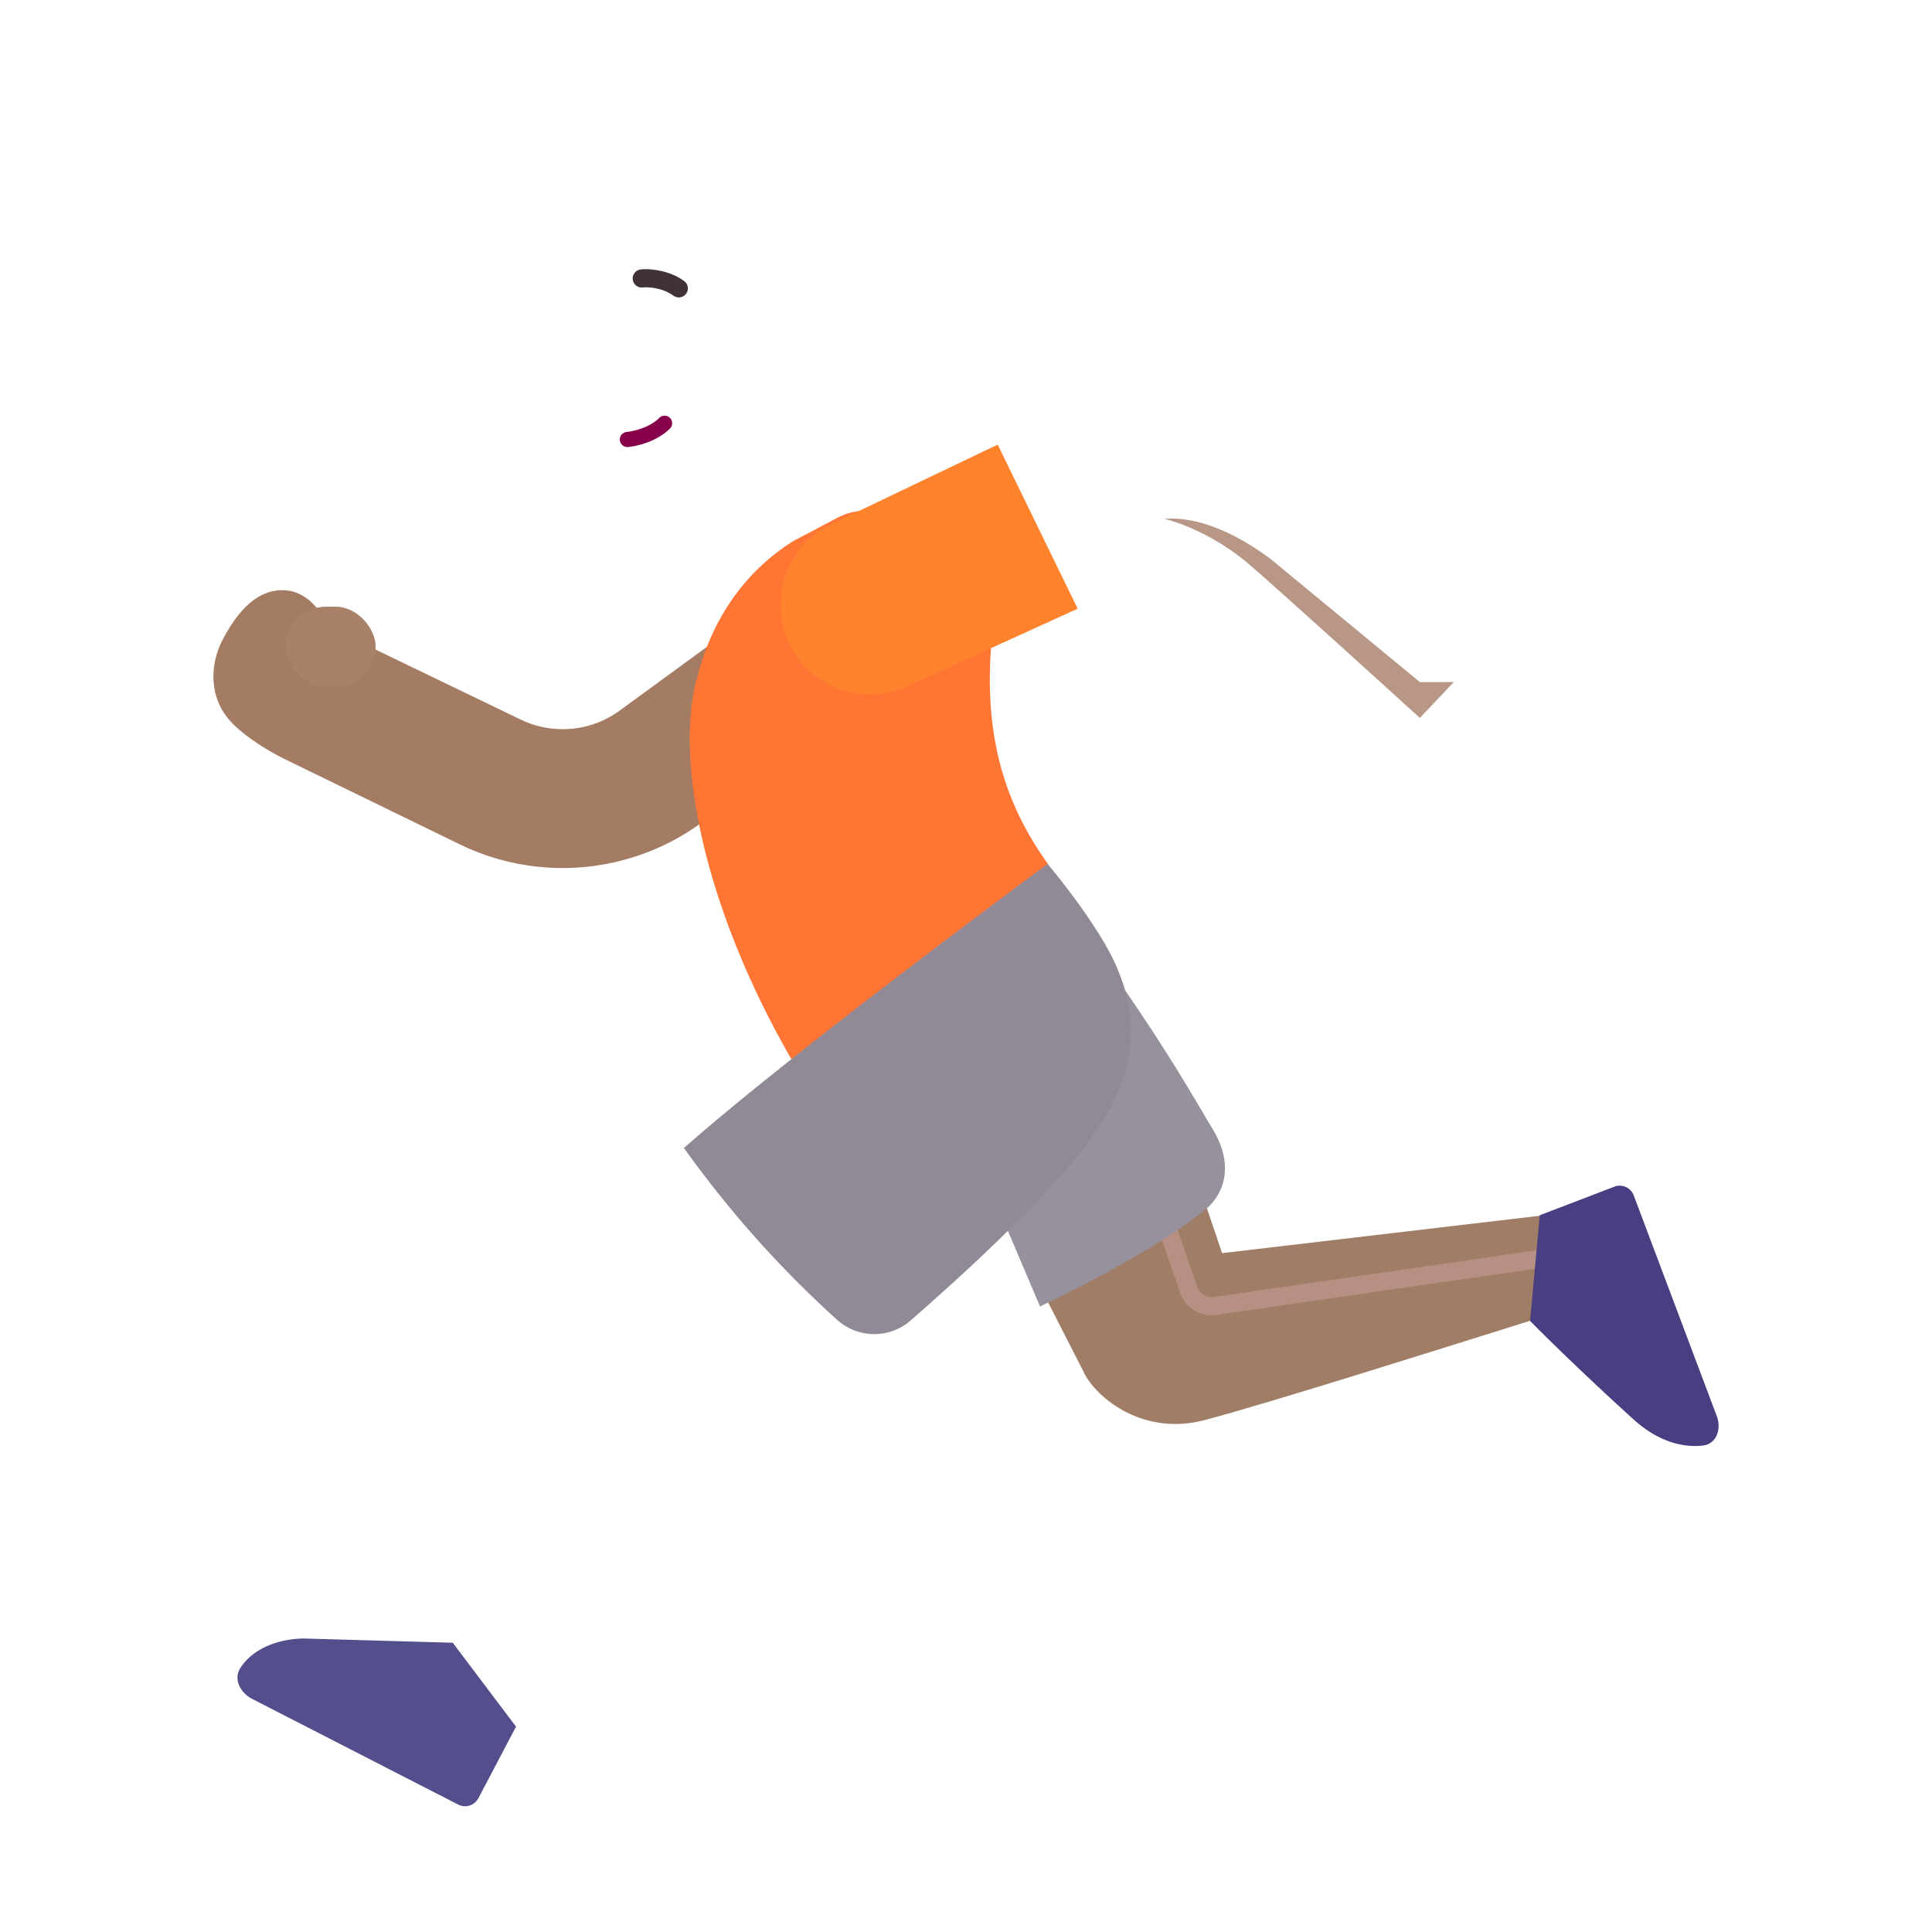<svg xmlns="http://www.w3.org/2000/svg" width="3em" height="3em" viewBox="0 0 32 32"><g fill="none"><path fill="url(#)" d="M12.169 6.909h1.946v3.44h-1.946z" transform="rotate(-4.337 12.17 6.909)"/><path fill="url(#)" d="M12.169 6.909h1.946v3.44h-1.946z" transform="rotate(-4.337 12.17 6.909)"/><path fill="url(#)" d="M9.622 5.979a1 1 0 0 0 .258-.457h.18v1.125c-.216.137-.523.115-.614-.09c-.078-.176-.02-.394.176-.578"/><path fill="url(#)" d="M9.622 5.979a1 1 0 0 0 .258-.457h.18v1.125c-.216.137-.523.115-.614-.09c-.078-.176-.02-.394.176-.578"/><g filter="url(#)"><path fill="url(#)" d="M9.846 5.015c.038-.801.298-1.187.42-1.3h3.732l.063 3.164C13.194 9 10.549 9.09 10.154 8.324s-.353-2.381-.308-3.309"/><path fill="url(#)" d="M9.846 5.015c.038-.801.298-1.187.42-1.3h3.732l.063 3.164C13.194 9 10.549 9.09 10.154 8.324s-.353-2.381-.308-3.309"/><path fill="url(#)" d="M9.846 5.015c.038-.801.298-1.187.42-1.3h3.732l.063 3.164C13.194 9 10.549 9.09 10.154 8.324s-.353-2.381-.308-3.309"/><path fill="url(#)" d="M9.846 5.015c.038-.801.298-1.187.42-1.3h3.732l.063 3.164C13.194 9 10.549 9.09 10.154 8.324s-.353-2.381-.308-3.309"/></g><g filter="url(#)"><path fill="url(#)" d="M9.997 2.663c.237-.488.706-.594.984-.579c.86.047.977.344 1.754.184c.822-.17 1.227-.12 1.578.04l.007.002c.346.158 1.063.483 1.063 1.95c0 1.352-.481 2.065-.715 2.32l.046.017c.232.084.327.33.244.562c-.072.197-.322.311-.637.261c-.36-.056-.624-.105-.832-.147a.25.25 0 0 1-.2-.244V5.916a.99.99 0 0 0-.476-.832c-.016-.484-.164-.707-.406-.824c-.401-.194-.526-.098-1.485-.156c-.964-.059-1.222-.832-.925-1.441"/><path fill="url(#)" d="M9.997 2.663c.237-.488.706-.594.984-.579c.86.047.977.344 1.754.184c.822-.17 1.227-.12 1.578.04l.007.002c.346.158 1.063.483 1.063 1.95c0 1.352-.481 2.065-.715 2.32l.046.017c.232.084.327.33.244.562c-.072.197-.322.311-.637.261c-.36-.056-.624-.105-.832-.147a.25.25 0 0 1-.2-.244V5.916a.99.99 0 0 0-.476-.832c-.016-.484-.164-.707-.406-.824c-.401-.194-.526-.098-1.485-.156c-.964-.059-1.222-.832-.925-1.441"/><path fill="url(#)" d="M9.997 2.663c.237-.488.706-.594.984-.579c.86.047.977.344 1.754.184c.822-.17 1.227-.12 1.578.04l.007.002c.346.158 1.063.483 1.063 1.95c0 1.352-.481 2.065-.715 2.32l.046.017c.232.084.327.33.244.562c-.072.197-.322.311-.637.261c-.36-.056-.624-.105-.832-.147a.25.25 0 0 1-.2-.244V5.916a.99.99 0 0 0-.476-.832c-.016-.484-.164-.707-.406-.824c-.401-.194-.526-.098-1.485-.156c-.964-.059-1.222-.832-.925-1.441"/></g><path fill="url(#)" d="m12.617 6.47l.199-1.44a.727.727 0 0 1-.2 1.44"/><path fill="url(#)" d="m12.617 6.47l.199-1.44a.727.727 0 0 1-.2 1.44"/><path fill="url(#)" d="m12.617 6.47l.199-1.44a.727.727 0 0 1-.2 1.44"/><path fill="#86004C" fill-rule="evenodd" d="M11.098 6.923a.125.125 0 0 1-.002.176c-.238.234-.582.294-.692.305a.125.125 0 1 1-.025-.249c.093-.01.366-.061.542-.234a.125.125 0 0 1 .177.002" clip-rule="evenodd"/><g filter="url(#)"><path fill="#403235" fill-rule="evenodd" d="M10.865 4.776a.8.8 0 0 0-.217-.015a.15.15 0 0 1-.037-.298c.07-.009.187-.006.313.02c.127.025.277.076.408.172a.15.15 0 0 1-.178.242a.7.7 0 0 0-.289-.12" clip-rule="evenodd"/></g><path fill="#fff" d="M10.352 5.809h.989c0-.392-.222-.709-.495-.709s-.494.317-.494.709"/><path fill="url(#)" d="M10.958 5.809v-.004c0-.32-.138-.58-.307-.58c-.17 0-.307.26-.307.58v.004z"/><path fill="url(#)" d="m10.762 5.809l.004-.072c0-.186-.079-.336-.175-.336c-.098 0-.176.15-.176.336q0 .038.004.072z"/><ellipse cx="10.526" cy="5.458" fill="url(#)" rx=".064" ry=".088" transform="rotate(24.61 10.526 5.458)"/><g filter="url(#)"><path fill="#A47C64" d="M3.762 11.881c-.286-.363-.293-.871-.07-1.293s.546-.832 1.015-.812c.328.013.598.275.711.619q.105.027.206.076l3 1.447a1.6 1.6 0 0 0 1.639-.148l2.223-1.623a1.15 1.15 0 0 1 1.356 1.858l-2.224 1.623a3.9 3.9 0 0 1-3.993.362l-2.918-1.421c-.246-.122-.72-.4-.945-.688"/><path fill="url(#)" d="M3.762 11.881c-.286-.363-.293-.871-.07-1.293s.546-.832 1.015-.812c.328.013.598.275.711.619q.105.027.206.076l3 1.447a1.6 1.6 0 0 0 1.639-.148l2.223-1.623a1.15 1.15 0 0 1 1.356 1.858l-2.224 1.623a3.9 3.9 0 0 1-3.993.362l-2.918-1.421c-.246-.122-.72-.4-.945-.688"/><path fill="url(#)" d="M3.762 11.881c-.286-.363-.293-.871-.07-1.293s.546-.832 1.015-.812c.328.013.598.275.711.619q.105.027.206.076l3 1.447a1.6 1.6 0 0 0 1.639-.148l2.223-1.623a1.15 1.15 0 0 1 1.356 1.858l-2.224 1.623a3.9 3.9 0 0 1-3.993.362l-2.918-1.421c-.246-.122-.72-.4-.945-.688"/><path fill="url(#)" d="M3.762 11.881c-.286-.363-.293-.871-.07-1.293s.546-.832 1.015-.812c.328.013.598.275.711.619q.105.027.206.076l3 1.447a1.6 1.6 0 0 0 1.639-.148l2.223-1.623a1.15 1.15 0 0 1 1.356 1.858l-2.224 1.623a3.9 3.9 0 0 1-3.993.362l-2.918-1.421c-.246-.122-.72-.4-.945-.688"/></g><path fill="#FF7534" d="m13.136 8.963l.74-.39a1 1 0 0 1 .584-.106l2.003 1.774c-.229 1.789.13 3.007.9 4.077l-4.253 3.23c-1.516-2.636-1.93-5.073-1.556-6.354c.318-1.229 1.051-1.899 1.582-2.23"/><path fill="url(#)" d="m13.136 8.963l.74-.39a1 1 0 0 1 .584-.106l2.003 1.774c-.229 1.789.13 3.007.9 4.077l-4.253 3.23c-1.516-2.636-1.93-5.073-1.556-6.354c.318-1.229 1.051-1.899 1.582-2.23"/><path fill="url(#)" d="m13.136 8.963l.74-.39a1 1 0 0 1 .584-.106l2.003 1.774c-.229 1.789.13 3.007.9 4.077l-4.253 3.23c-1.516-2.636-1.93-5.073-1.556-6.354c.318-1.229 1.051-1.899 1.582-2.23"/><path fill="url(#)" d="m13.136 8.963l.74-.39a1 1 0 0 1 .584-.106l2.003 1.774c-.229 1.789.13 3.007.9 4.077l-4.253 3.23c-1.516-2.636-1.93-5.073-1.556-6.354c.318-1.229 1.051-1.899 1.582-2.23"/><path fill="url(#)" d="m13.136 8.963l.74-.39a1 1 0 0 1 .584-.106l2.003 1.774c-.229 1.789.13 3.007.9 4.077l-4.253 3.23c-1.516-2.636-1.93-5.073-1.556-6.354c.318-1.229 1.051-1.899 1.582-2.23"/><g filter="url(#)"><path stroke="url(#)" stroke-width=".4" d="m5.214 11.229l3.484 1.695"/></g><circle cx="22.204" cy="12.094" r=".63" fill="url(#)"/><g filter="url(#)"><path fill="url(#)" fill-rule="evenodd" d="M19.704 10.226a1.85 1.85 0 0 0-1.873-.286l-2.687 1.092l-.866-2.13l2.687-1.093a4.15 4.15 0 0 1 4.2.64l2.997 2.508a.65.65 0 0 1 .085.912l-.635.772a.65.65 0 0 1-.92.085z" clip-rule="evenodd"/></g><path fill="#FF832D" d="m17.85 10.082l-1.325-2.718l-2.764 1.322a1.483 1.483 0 0 0 1.255 2.687z"/><path fill="url(#)" d="m17.85 10.082l-1.325-2.718l-2.764 1.322a1.483 1.483 0 0 0 1.255 2.687z"/><path fill="url(#)" d="m17.85 10.082l-1.325-2.718l-2.764 1.322a1.483 1.483 0 0 0 1.255 2.687z"/><path fill="url(#)" d="m17.85 10.082l-1.325-2.718l-2.764 1.322a1.483 1.483 0 0 0 1.255 2.687z"/><rect width="1.484" height="1.324" x="4.738" y="10.049" fill="#A88168" rx=".662"/><rect width="1.484" height="1.324" x="4.738" y="10.049" fill="url(#)" rx=".662"/><rect width="1.484" height="1.324" x="4.738" y="10.049" fill="url(#)" rx=".662"/><path fill="url(#)" d="M9.015 21.99a857 857 0 0 1-1.547 5.22l1.075 1.39c.859-1.615 2.641-4.987 2.93-5.66c.241-.567.566-.711.808-.856l1.34-.805l-1.973-2.472c-.12.094-.594.444-1.32 1.074c-.735.637-1.169 1.618-1.313 2.11"/><path fill="url(#)" d="M9.015 21.99a857 857 0 0 1-1.547 5.22l1.075 1.39c.859-1.615 2.641-4.987 2.93-5.66c.241-.567.566-.711.808-.856l1.34-.805l-1.973-2.472c-.12.094-.594.444-1.32 1.074c-.735.637-1.169 1.618-1.313 2.11"/><path fill="url(#)" d="M9.015 21.99a857 857 0 0 1-1.547 5.22l1.075 1.39c.859-1.615 2.641-4.987 2.93-5.66c.241-.567.566-.711.808-.856l1.34-.805l-1.973-2.472c-.12.094-.594.444-1.32 1.074c-.735.637-1.169 1.618-1.313 2.11"/><path fill="url(#)" d="M9.015 21.99a857 857 0 0 1-1.547 5.22l1.075 1.39c.859-1.615 2.641-4.987 2.93-5.66c.241-.567.566-.711.808-.856l1.34-.805l-1.973-2.472c-.12.094-.594.444-1.32 1.074c-.735.637-1.169 1.618-1.313 2.11"/><g filter="url(#)"><path fill="#534E8C" d="m5.039 27.139l2.46.07l1.048 1.39l-.623 1.184a.25.25 0 0 1-.336.106l-3.41-1.749c-.196-.1-.317-.328-.197-.513c.247-.381.74-.488 1.058-.488"/><path fill="url(#)" d="m5.039 27.139l2.46.07l1.048 1.39l-.623 1.184a.25.25 0 0 1-.336.106l-3.41-1.749c-.196-.1-.317-.328-.197-.513c.247-.381.74-.488 1.058-.488"/><path fill="url(#)" d="m5.039 27.139l2.46.07l1.048 1.39l-.623 1.184a.25.25 0 0 1-.336.106l-3.41-1.749c-.196-.1-.317-.328-.197-.513c.247-.381.74-.488 1.058-.488"/></g><path fill="url(#)" d="m5.039 27.139l2.46.07l1.048 1.39l-.623 1.184a.25.25 0 0 1-.336.106l-3.41-1.749c-.196-.1-.317-.328-.197-.513c.247-.381.74-.488 1.058-.488"/><g filter="url(#)"><path fill="#A07D66" d="m17.937 22.701l-.652-1.277l2.613-1.684l.344 1.016l5.836-.687l-.625 1.773c-1.422.445-4.465 1.408-5.504 1.68c-1.074.28-1.848-.434-2.012-.82"/><path fill="url(#)" d="m17.937 22.701l-.652-1.277l2.613-1.684l.344 1.016l5.836-.687l-.625 1.773c-1.422.445-4.465 1.408-5.504 1.68c-1.074.28-1.848-.434-2.012-.82"/><path fill="url(#)" d="m17.937 22.701l-.652-1.277l2.613-1.684l.344 1.016l5.836-.687l-.625 1.773c-1.422.445-4.465 1.408-5.504 1.68c-1.074.28-1.848-.434-2.012-.82"/></g><g filter="url(#)"><path stroke="#B79083" stroke-width=".3" d="m19.297 20.225l.392 1.14a.4.4 0 0 0 .435.266l5.761-.834"/></g><path fill="#473F82" d="m26.737 19.656l-1.234.472l-.16 1.75c.305.314 1.058 1.04 1.715 1.633c.427.387.844.467 1.146.432c.23-.026.312-.276.23-.491L27.06 19.8a.25.25 0 0 0-.323-.145"/><path fill="url(#)" d="m26.737 19.656l-1.234.472l-.16 1.75c.305.314 1.058 1.04 1.715 1.633c.427.387.844.467 1.146.432c.23-.026.312-.276.23-.491L27.06 19.8a.25.25 0 0 0-.323-.145"/><path fill="url(#)" d="m26.737 19.656l-1.234.472l-.16 1.75c.305.314 1.058 1.04 1.715 1.633c.427.387.844.467 1.146.432c.23-.026.312-.276.23-.491L27.06 19.8a.25.25 0 0 0-.323-.145"/><path fill="url(#)" d="m26.737 19.656l-1.234.472l-.16 1.75c.305.314 1.058 1.04 1.715 1.633c.427.387.844.467 1.146.432c.23-.026.312-.276.23-.491L27.06 19.8a.25.25 0 0 0-.323-.145"/><g filter="url(#)"><path fill="#97919E" d="m17.226 21.639l-.914-2.149l1.793-3.843c1.258 1.754 1.738 2.664 1.98 3.054c.269.433.297.922-.062 1.282c-.637.568-2.13 1.34-2.797 1.656"/><path fill="url(#)" d="m17.226 21.639l-.914-2.149l1.793-3.843c1.258 1.754 1.738 2.664 1.98 3.054c.269.433.297.922-.062 1.282c-.637.568-2.13 1.34-2.797 1.656"/></g><path fill="#918996" d="M17.351 14.31s-4.125 3.032-6.023 4.704a17.7 17.7 0 0 0 2.544 2.853a.92.92 0 0 0 1.23-.012c.921-.81 1.78-1.601 2.616-2.552c1.375-1.563 1.047-2.663.766-3.313c-.244-.562-.857-1.354-1.133-1.68"/><path fill="url(#)" d="M17.351 14.31s-4.125 3.032-6.023 4.704a17.7 17.7 0 0 0 2.544 2.853a.92.92 0 0 0 1.23-.012c.921-.81 1.78-1.601 2.616-2.552c1.375-1.563 1.047-2.663.766-3.313c-.244-.562-.857-1.354-1.133-1.68"/><path fill="url(#)" d="M17.351 14.31s-4.125 3.032-6.023 4.704a17.7 17.7 0 0 0 2.544 2.853a.92.92 0 0 0 1.23-.012c.921-.81 1.78-1.601 2.616-2.552c1.375-1.563 1.047-2.663.766-3.313c-.244-.562-.857-1.354-1.133-1.68"/><path fill="url(#)" d="M17.351 14.31s-4.125 3.032-6.023 4.704a17.7 17.7 0 0 0 2.544 2.853a.92.92 0 0 0 1.23-.012c.921-.81 1.78-1.601 2.616-2.552c1.375-1.563 1.047-2.663.766-3.313c-.244-.562-.857-1.354-1.133-1.68"/><path fill="url(#)" d="M17.351 14.31s-4.125 3.032-6.023 4.704a17.7 17.7 0 0 0 2.544 2.853a.92.92 0 0 0 1.23-.012c.921-.81 1.78-1.601 2.616-2.552c1.375-1.563 1.047-2.663.766-3.313c-.244-.562-.857-1.354-1.133-1.68"/><path fill="url(#)" d="M17.351 14.31s-4.125 3.032-6.023 4.704a17.7 17.7 0 0 0 2.544 2.853a.92.92 0 0 0 1.23-.012c.921-.81 1.78-1.601 2.616-2.552c1.375-1.563 1.047-2.663.766-3.313c-.244-.562-.857-1.354-1.133-1.68"/><g filter="url(#)"><path fill="url(#)" d="M13.81 3.936c.156.636.246 1.245.277 1.521c.63-.577.87-1.287.928-1.871c.05-.499-.575-.757-.999-.49c-.306.192-.292.489-.206.84"/></g><g filter="url(#)"><path fill="#B99786" d="M20.705 9.36c-.563-.487-1.183-.714-1.422-.766c.704-.058 1.422.41 1.766.668l2.468 2.035h.563l-.563.594c-.703-.64-2.25-2.043-2.812-2.531"/></g><defs><radialGradient id="" cx="0" cy="0" r="1" gradientTransform="matrix(1.433 .732 -1 1.958 11.923 9.449)" gradientUnits="userSpaceOnUse"><stop offset=".101" stop-color="#BF9580"/><stop offset=".684" stop-color="#AD7F6D"/></radialGradient><radialGradient id="" cx="0" cy="0" r="1" gradientTransform="matrix(-.361 -.828 1.293 -.564 13.142 10.349)" gradientUnits="userSpaceOnUse"><stop stop-color="#A66D75"/><stop offset="1" stop-color="#A66D75" stop-opacity="0"/></radialGradient><radialGradient id="" cx="0" cy="0" r="1" gradientTransform="matrix(.477 .258 -.364 .673 9.33 6.416)" gradientUnits="userSpaceOnUse"><stop offset=".101" stop-color="#BF9580"/><stop offset=".684" stop-color="#AD7F6D"/></radialGradient><radialGradient id="" cx="0" cy="0" r="1" gradientTransform="matrix(-.12 -.292 .438 -.18 9.736 6.734)" gradientUnits="userSpaceOnUse"><stop stop-color="#A66D75"/><stop offset="1" stop-color="#A66D75" stop-opacity="0"/></radialGradient><radialGradient id="" cx="0" cy="0" r="1" gradientTransform="matrix(-.844 -.047 .057 -1.029 12.993 5.713)" gradientUnits="userSpaceOnUse"><stop offset=".156" stop-color="#916051"/><stop offset="1" stop-color="#9C6E67" stop-opacity="0"/></radialGradient><radialGradient id="" cx="0" cy="0" r="1" gradientTransform="matrix(0 -5.188 2.016 0 10.096 6.9)" gradientUnits="userSpaceOnUse"><stop offset=".219" stop-color="#C19382"/><stop offset="1" stop-color="#BD927E" stop-opacity="0"/></radialGradient><radialGradient id="" cx="0" cy="0" r="1" gradientTransform="matrix(0 .391 -.609 0 10.924 5.76)" gradientUnits="userSpaceOnUse"><stop offset=".155" stop-color="#A67D65"/><stop offset="1" stop-color="#A67D65" stop-opacity="0"/></radialGradient><radialGradient id="" cx="0" cy="0" r="1" gradientTransform="matrix(2.407 -1.948 2.961 3.659 12.147 4.758)" gradientUnits="userSpaceOnUse"><stop offset=".194" stop-color="#503339"/><stop offset="1" stop-color="#583E3B"/></radialGradient><radialGradient id="" cx="0" cy="0" r="1" gradientTransform="matrix(1.2 -.875 1.408 1.931 9.88 3.245)" gradientUnits="userSpaceOnUse"><stop stop-color="#68514D"/><stop offset="1" stop-color="#68514D" stop-opacity="0"/></radialGradient><radialGradient id="" cx="0" cy="0" r="1" gradientTransform="matrix(-.523 .148 -.073 -.257 14.713 6.588)" gradientUnits="userSpaceOnUse"><stop offset=".197" stop-color="#5F4745"/><stop offset="1" stop-color="#5F4745" stop-opacity="0"/></radialGradient><radialGradient id="" cx="0" cy="0" r="1" gradientTransform="rotate(-16.188 26.057 -42.09)scale(.757 .369)" gradientUnits="userSpaceOnUse"><stop offset=".17" stop-color="#BA9682"/><stop offset="1" stop-color="#AD8570"/></radialGradient><radialGradient id="" cx="0" cy="0" r="1" gradientTransform="matrix(.226 1.18 -1.229 .235 12.8 5.295)" gradientUnits="userSpaceOnUse"><stop offset=".556" stop-color="#9E6563" stop-opacity="0"/><stop offset="1" stop-color="#9E6563"/></radialGradient><radialGradient id="" cx="0" cy="0" r="1" gradientTransform="matrix(.273 0 0 .531 10.63 5.788)" gradientUnits="userSpaceOnUse"><stop offset=".895" stop-color="#916A62"/><stop offset="1" stop-color="#824D44"/></radialGradient><radialGradient id="" cx="0" cy="0" r="1" gradientTransform="matrix(.25 0 0 .541 10.461 5.809)" gradientUnits="userSpaceOnUse"><stop stop-color="#666361"/><stop offset=".813" stop-color="#565352"/></radialGradient><radialGradient id="" cx="0" cy="0" r="1" gradientTransform="matrix(1.21 -.125 .201 1.944 3.535 11.72)" gradientUnits="userSpaceOnUse"><stop stop-color="#9B7467"/><stop offset="1" stop-color="#9B7467" stop-opacity="0"/></radialGradient><radialGradient id="" cx="0" cy="0" r="1" gradientTransform="matrix(-.328 2.849 -1.431 -.165 11.698 12.255)" gradientUnits="userSpaceOnUse"><stop stop-color="#985F57"/><stop offset="1" stop-color="#985F57" stop-opacity="0"/></radialGradient><radialGradient id="" cx="0" cy="0" r="1" gradientTransform="matrix(-.859 .299 -.3 -.862 5.339 11.01)" gradientUnits="userSpaceOnUse"><stop offset=".258" stop-color="#936159"/><stop offset="1" stop-color="#936159" stop-opacity="0"/></radialGradient><radialGradient id="" cx="0" cy="0" r="1" gradientTransform="rotate(-103.261 13.923 2.797)scale(5.33 3.384)" gradientUnits="userSpaceOnUse"><stop offset=".175" stop-color="#FB643E"/><stop offset="1" stop-color="#FB643E" stop-opacity="0"/></radialGradient><radialGradient id="" cx="0" cy="0" r="1" gradientTransform="matrix(.125 5.844 -2.29 .049 11.89 12.397)" gradientUnits="userSpaceOnUse"><stop stop-color="#FF9056"/><stop offset="1" stop-color="#FF9056" stop-opacity="0"/></radialGradient><radialGradient id="" cx="0" cy="0" r="1" gradientTransform="matrix(-2.406 .719 -1.453 -4.864 17.11 13.397)" gradientUnits="userSpaceOnUse"><stop stop-color="#FF8750"/><stop offset="1" stop-color="#FF8750" stop-opacity="0"/></radialGradient><radialGradient id="" cx="0" cy="0" r="1" gradientTransform="matrix(-.719 1.531 -1.863 -.874 16.672 10.334)" gradientUnits="userSpaceOnUse"><stop offset=".296" stop-color="#EB784B"/><stop offset="1" stop-color="#EB784B" stop-opacity="0"/></radialGradient><radialGradient id="" cx="0" cy="0" r="1" gradientTransform="rotate(24.692 -17.033 55.373)scale(1.122 1.178)" gradientUnits="userSpaceOnUse"><stop stop-color="#A46E68"/><stop offset=".906" stop-color="#8A506B"/></radialGradient><radialGradient id="" cx="0" cy="0" r="1" gradientTransform="matrix(1.281 .188 -.317 2.164 12.672 9.99)" gradientUnits="userSpaceOnUse"><stop stop-color="#FF9459"/><stop offset="1" stop-color="#FF9459" stop-opacity="0"/></radialGradient><radialGradient id="" cx="0" cy="0" r="1" gradientTransform="matrix(-.875 .422 -.659 -1.367 17.358 8.474)" gradientUnits="userSpaceOnUse"><stop offset=".164" stop-color="#FF985A"/><stop offset="1" stop-color="#FF985A" stop-opacity="0"/></radialGradient><radialGradient id="" cx="0" cy="0" r="1" gradientTransform="matrix(.438 -.748 1.057 .618 5.276 11.373)" gradientUnits="userSpaceOnUse"><stop stop-color="#9E656F"/><stop offset="1" stop-color="#9E656F" stop-opacity="0"/></radialGradient><radialGradient id="" cx="0" cy="0" r="1" gradientTransform="matrix(.559 0 0 1.248 4.717 10.711)" gradientUnits="userSpaceOnUse"><stop stop-color="#B58D75"/><stop offset="1" stop-color="#B58D75" stop-opacity="0"/></radialGradient><radialGradient id="" cx="0" cy="0" r="1" gradientTransform="matrix(-4.653 9.341 -2.719 -1.354 14.084 21.164)" gradientUnits="userSpaceOnUse"><stop offset=".183" stop-color="#975E72"/><stop offset="1" stop-color="#975E72" stop-opacity="0"/></radialGradient><radialGradient id="" cx="0" cy="0" r="1" gradientTransform="matrix(-1.827 4.826 -1.339 -.507 13.911 21.13)" gradientUnits="userSpaceOnUse"><stop stop-color="#8E537D"/><stop offset="1" stop-color="#8E537D" stop-opacity="0"/></radialGradient><radialGradient id="" cx="0" cy="0" r="1" gradientTransform="matrix(.895 -.297 .493 1.486 3.933 27.99)" gradientUnits="userSpaceOnUse"><stop stop-color="#64628C"/><stop offset="1" stop-color="#64628C" stop-opacity="0"/></radialGradient><radialGradient id="" cx="0" cy="0" r="1" gradientTransform="matrix(.539 1.617 -.97 .323 19.9 19.962)" gradientUnits="userSpaceOnUse"><stop stop-color="#B99184"/><stop offset="1" stop-color="#B99184" stop-opacity="0"/></radialGradient><radialGradient id="" cx="0" cy="0" r="1" gradientTransform="matrix(.703 1.125 -2.573 1.608 17.87 20.855)" gradientUnits="userSpaceOnUse"><stop stop-color="#92586D"/><stop offset="1" stop-color="#92586D" stop-opacity="0"/></radialGradient><radialGradient id="" cx="0" cy="0" r="1" gradientTransform="matrix(2.438 4.75 -1.701 .873 17.015 18.803)" gradientUnits="userSpaceOnUse"><stop offset=".329" stop-color="#746484"/><stop offset="1" stop-color="#827483" stop-opacity="0"/></radialGradient><radialGradient id="" cx="0" cy="0" r="1" gradientTransform="matrix(2.875 3.594 -13.677 10.942 13.922 17.022)" gradientUnits="userSpaceOnUse"><stop offset=".554" stop-color="#917EA3" stop-opacity="0"/><stop offset="1" stop-color="#917EA3"/></radialGradient><radialGradient id="" cx="0" cy="0" r="1" gradientTransform="matrix(1.011 -2.181 7.255 3.364 14.536 22.502)" gradientUnits="userSpaceOnUse"><stop stop-color="#885FA7"/><stop offset="1" stop-color="#9583A6" stop-opacity="0"/></radialGradient><radialGradient id="" cx="0" cy="0" r="1" gradientTransform="matrix(-2.054 1.36 -1.293 -1.954 18.044 16.844)" gradientUnits="userSpaceOnUse"><stop stop-color="#AFA8B2"/><stop offset="1" stop-color="#9B92A1" stop-opacity="0"/></radialGradient><radialGradient id="" cx="0" cy="0" r="1" gradientTransform="matrix(1.906 -.906 .114 .239 13.515 17.131)" gradientUnits="userSpaceOnUse"><stop offset=".207" stop-color="#9C959A"/><stop offset="1" stop-color="#9C959A" stop-opacity="0"/></radialGradient><linearGradient id="" x1="12.68" x2="9.818" y1="6.456" y2="6.627" gradientUnits="userSpaceOnUse"><stop stop-color="#A87A72"/><stop offset="1" stop-color="#AB826C"/></linearGradient><linearGradient id="" x1="12.713" x2="12.862" y1="5.665" y2="5.676" gradientUnits="userSpaceOnUse"><stop stop-color="#A17363"/><stop offset="1" stop-color="#A17363" stop-opacity="0"/></linearGradient><linearGradient id="" x1="10.455" x2="10.641" y1="5.419" y2="5.48" gradientUnits="userSpaceOnUse"><stop stop-color="#fff"/><stop offset="1" stop-color="#fff" stop-opacity="0"/></linearGradient><linearGradient id="" x1="5.604" x2="8.542" y1="11.486" y2="13.111" gradientUnits="userSpaceOnUse"><stop stop-color="#A6776E"/><stop offset="1" stop-color="#A7796E" stop-opacity="0"/></linearGradient><linearGradient id="" x1="17.817" x2="25.325" y1="8.877" y2="12.878" gradientUnits="userSpaceOnUse"><stop stop-color="#A97B60"/><stop offset="1" stop-color="#B99578"/></linearGradient><linearGradient id="" x1="16.515" x2="15.109" y1="11.022" y2="8.584" gradientUnits="userSpaceOnUse"><stop stop-color="#F05C24"/><stop offset="1" stop-color="#FF813D" stop-opacity="0"/></linearGradient><linearGradient id="" x1="12.453" x2="9.078" y1="20.084" y2="28.209" gradientUnits="userSpaceOnUse"><stop stop-color="#AD8372"/><stop offset="1" stop-color="#AE8176"/></linearGradient><linearGradient id="" x1="7.845" x2="9.12" y1="24.749" y2="25.231" gradientUnits="userSpaceOnUse"><stop stop-color="#C49981"/><stop offset="1" stop-color="#C49981" stop-opacity="0"/></linearGradient><linearGradient id="" x1="5.898" x2="6.054" y1="29.045" y2="28.733" gradientUnits="userSpaceOnUse"><stop stop-color="#443088"/><stop offset="1" stop-color="#534F8C" stop-opacity="0"/></linearGradient><linearGradient id="" x1="8.14" x2="7.484" y1="29.444" y2="29.006" gradientUnits="userSpaceOnUse"><stop stop-color="#4C438D"/><stop offset="1" stop-color="#4C438D" stop-opacity="0"/></linearGradient><linearGradient id="" x1="26.14" x2="26.64" y1="19.639" y2="20.803" gradientUnits="userSpaceOnUse"><stop offset=".024" stop-color="#444367"/><stop offset="1" stop-color="#444367" stop-opacity="0"/></linearGradient><linearGradient id="" x1="26.14" x2="26.904" y1="22.6" y2="21.795" gradientUnits="userSpaceOnUse"><stop stop-color="#5A418F"/><stop offset="1" stop-color="#5A418F" stop-opacity="0"/></linearGradient><linearGradient id="" x1="27.922" x2="27.515" y1="21.881" y2="22.022" gradientUnits="userSpaceOnUse"><stop offset=".213" stop-color="#5E5D8F"/><stop offset="1" stop-color="#484083" stop-opacity="0"/></linearGradient><linearGradient id="" x1="13.172" x2="13.859" y1="17.272" y2="18.204" gradientUnits="userSpaceOnUse"><stop stop-color="#908582"/><stop offset="1" stop-color="#908582" stop-opacity="0"/></linearGradient><linearGradient id="" x1="14.21" x2="14.655" y1="5.09" y2="2.191" gradientUnits="userSpaceOnUse"><stop offset=".421" stop-color="#644A48"/><stop offset="1" stop-color="#644A48" stop-opacity="0"/></linearGradient><filter id="" width="4.443" height="5.249" x="9.618" y="3.515" color-interpolation-filters="sRGB" filterUnits="userSpaceOnUse"><feFlood flood-opacity="0" result="BackgroundImageFix"/><feBlend in="SourceGraphic" in2="BackgroundImageFix" result="shape"/><feColorMatrix in="SourceAlpha" result="hardAlpha" values="0 0 0 0 0 0 0 0 0 0 0 0 0 0 0 0 0 0 127 0"/><feOffset dx="-.2" dy="-.2"/><feGaussianBlur stdDeviation=".5"/><feComposite in2="hardAlpha" k2="-1" k3="1" operator="arithmetic"/><feColorMatrix values="0 0 0 0 0.655 0 0 0 0 0.345 0 0 0 0 0.361 0 0 0 1 0"/><feBlend in2="shape" result="effect1_innerShadow_4002_541"/></filter><filter id="" width="5.503" height="5.499" x="9.88" y="1.933" color-interpolation-filters="sRGB" filterUnits="userSpaceOnUse"><feFlood flood-opacity="0" result="BackgroundImageFix"/><feBlend in="SourceGraphic" in2="BackgroundImageFix" result="shape"/><feColorMatrix in="SourceAlpha" result="hardAlpha" values="0 0 0 0 0 0 0 0 0 0 0 0 0 0 0 0 0 0 127 0"/><feOffset dy="-.15"/><feGaussianBlur stdDeviation=".15"/><feComposite in2="hardAlpha" k2="-1" k3="1" operator="arithmetic"/><feColorMatrix values="0 0 0 0 0.255 0 0 0 0 0.149 0 0 0 0 0.169 0 0 0 1 0"/><feBlend in2="shape" result="effect1_innerShadow_4002_541"/></filter><filter id="" width="1.013" height=".568" x="10.38" y="4.458" color-interpolation-filters="sRGB" filterUnits="userSpaceOnUse"><feFlood flood-opacity="0" result="BackgroundImageFix"/><feBlend in="SourceGraphic" in2="BackgroundImageFix" result="shape"/><feColorMatrix in="SourceAlpha" result="hardAlpha" values="0 0 0 0 0 0 0 0 0 0 0 0 0 0 0 0 0 0 127 0"/><feOffset dx="-.1" dy=".1"/><feGaussianBlur stdDeviation=".1"/><feComposite in2="hardAlpha" k2="-1" k3="1" operator="arithmetic"/><feColorMatrix values="0 0 0 0 0.22 0 0 0 0 0.169 0 0 0 0 0.18 0 0 0 1 0"/><feBlend in2="shape" result="effect1_innerShadow_4002_541"/></filter><filter id="" width="10.979" height="5.402" x="3.335" y="9.175" color-interpolation-filters="sRGB" filterUnits="userSpaceOnUse"><feFlood flood-opacity="0" result="BackgroundImageFix"/><feBlend in="SourceGraphic" in2="BackgroundImageFix" result="shape"/><feColorMatrix in="SourceAlpha" result="hardAlpha" values="0 0 0 0 0 0 0 0 0 0 0 0 0 0 0 0 0 0 127 0"/><feOffset dx="-.2" dy=".2"/><feGaussianBlur stdDeviation=".25"/><feComposite in2="hardAlpha" k2="-1" k3="1" operator="arithmetic"/><feColorMatrix values="0 0 0 0 0.584 0 0 0 0 0.451 0 0 0 0 0.365 0 0 0 1 0"/><feBlend in2="shape" result="effect1_innerShadow_4002_541"/><feColorMatrix in="SourceAlpha" result="hardAlpha" values="0 0 0 0 0 0 0 0 0 0 0 0 0 0 0 0 0 0 127 0"/><feOffset dx="-.2" dy="-.6"/><feGaussianBlur stdDeviation=".5"/><feComposite in2="hardAlpha" k2="-1" k3="1" operator="arithmetic"/><feColorMatrix values="0 0 0 0 0.58 0 0 0 0 0.329 0 0 0 0 0.463 0 0 0 1 0"/><feBlend in2="effect1_innerShadow_4002_541" result="effect2_innerShadow_4002_541"/></filter><filter id="" width="4.059" height="2.455" x="4.926" y="10.849" color-interpolation-filters="sRGB" filterUnits="userSpaceOnUse"><feFlood flood-opacity="0" result="BackgroundImageFix"/><feBlend in="SourceGraphic" in2="BackgroundImageFix" result="shape"/><feGaussianBlur result="effect1_foregroundBlur_4002_541" stdDeviation=".1"/></filter><filter id="" width="10.118" height="6.174" x="14.278" y="6.704" color-interpolation-filters="sRGB" filterUnits="userSpaceOnUse"><feFlood flood-opacity="0" result="BackgroundImageFix"/><feBlend in="SourceGraphic" in2="BackgroundImageFix" result="shape"/><feColorMatrix in="SourceAlpha" result="hardAlpha" values="0 0 0 0 0 0 0 0 0 0 0 0 0 0 0 0 0 0 127 0"/><feOffset dy="-.8"/><feGaussianBlur stdDeviation=".7"/><feComposite in2="hardAlpha" k2="-1" k3="1" operator="arithmetic"/><feColorMatrix values="0 0 0 0 0.573 0 0 0 0 0.357 0 0 0 0 0.486 0 0 0 1 0"/><feBlend in2="shape" result="effect1_innerShadow_4002_541"/></filter><filter id="" width="4.813" height="3.178" x="3.933" y="27.139" color-interpolation-filters="sRGB" filterUnits="userSpaceOnUse"><feFlood flood-opacity="0" result="BackgroundImageFix"/><feBlend in="SourceGraphic" in2="BackgroundImageFix" result="shape"/><feColorMatrix in="SourceAlpha" result="hardAlpha" values="0 0 0 0 0 0 0 0 0 0 0 0 0 0 0 0 0 0 127 0"/><feOffset dx=".2" dy=".4"/><feGaussianBlur stdDeviation=".2"/><feComposite in2="hardAlpha" k2="-1" k3="1" operator="arithmetic"/><feColorMatrix values="0 0 0 0 0.298 0 0 0 0 0.286 0 0 0 0 0.455 0 0 0 1 0"/><feBlend in2="shape" result="effect1_innerShadow_4002_541"/></filter><filter id="" width="9.043" height="4.345" x="17.285" y="19.24" color-interpolation-filters="sRGB" filterUnits="userSpaceOnUse"><feFlood flood-opacity="0" result="BackgroundImageFix"/><feBlend in="SourceGraphic" in2="BackgroundImageFix" result="shape"/><feColorMatrix in="SourceAlpha" result="hardAlpha" values="0 0 0 0 0 0 0 0 0 0 0 0 0 0 0 0 0 0 127 0"/><feOffset dx=".25" dy="-.5"/><feGaussianBlur stdDeviation=".5"/><feComposite in2="hardAlpha" k2="-1" k3="1" operator="arithmetic"/><feColorMatrix values="0 0 0 0 0.604 0 0 0 0 0.357 0 0 0 0 0.522 0 0 0 1 0"/><feBlend in2="shape" result="effect1_innerShadow_4002_541"/></filter><filter id="" width="7.952" height="2.809" x="18.555" y="19.576" color-interpolation-filters="sRGB" filterUnits="userSpaceOnUse"><feFlood flood-opacity="0" result="BackgroundImageFix"/><feBlend in="SourceGraphic" in2="BackgroundImageFix" result="shape"/><feGaussianBlur result="effect1_foregroundBlur_4002_541" stdDeviation=".3"/></filter><filter id="" width="3.978" height="6.092" x="16.312" y="15.547" color-interpolation-filters="sRGB" filterUnits="userSpaceOnUse"><feFlood flood-opacity="0" result="BackgroundImageFix"/><feBlend in="SourceGraphic" in2="BackgroundImageFix" result="shape"/><feColorMatrix in="SourceAlpha" result="hardAlpha" values="0 0 0 0 0 0 0 0 0 0 0 0 0 0 0 0 0 0 127 0"/><feOffset dy="-.1"/><feGaussianBlur stdDeviation=".25"/><feComposite in2="hardAlpha" k2="-1" k3="1" operator="arithmetic"/><feColorMatrix values="0 0 0 0 0.514 0 0 0 0 0.459 0 0 0 0 0.482 0 0 0 1 0"/><feBlend in2="shape" result="effect1_innerShadow_4002_541"/></filter><filter id="" width="2.262" height="3.469" x="13.256" y="2.489" color-interpolation-filters="sRGB" filterUnits="userSpaceOnUse"><feFlood flood-opacity="0" result="BackgroundImageFix"/><feBlend in="SourceGraphic" in2="BackgroundImageFix" result="shape"/><feGaussianBlur result="effect1_foregroundBlur_4002_541" stdDeviation=".25"/></filter><filter id="" width="5.797" height="4.302" x="18.783" y="8.089" color-interpolation-filters="sRGB" filterUnits="userSpaceOnUse"><feFlood flood-opacity="0" result="BackgroundImageFix"/><feBlend in="SourceGraphic" in2="BackgroundImageFix" result="shape"/><feGaussianBlur result="effect1_foregroundBlur_4002_541" stdDeviation=".25"/></filter></defs></g></svg>
